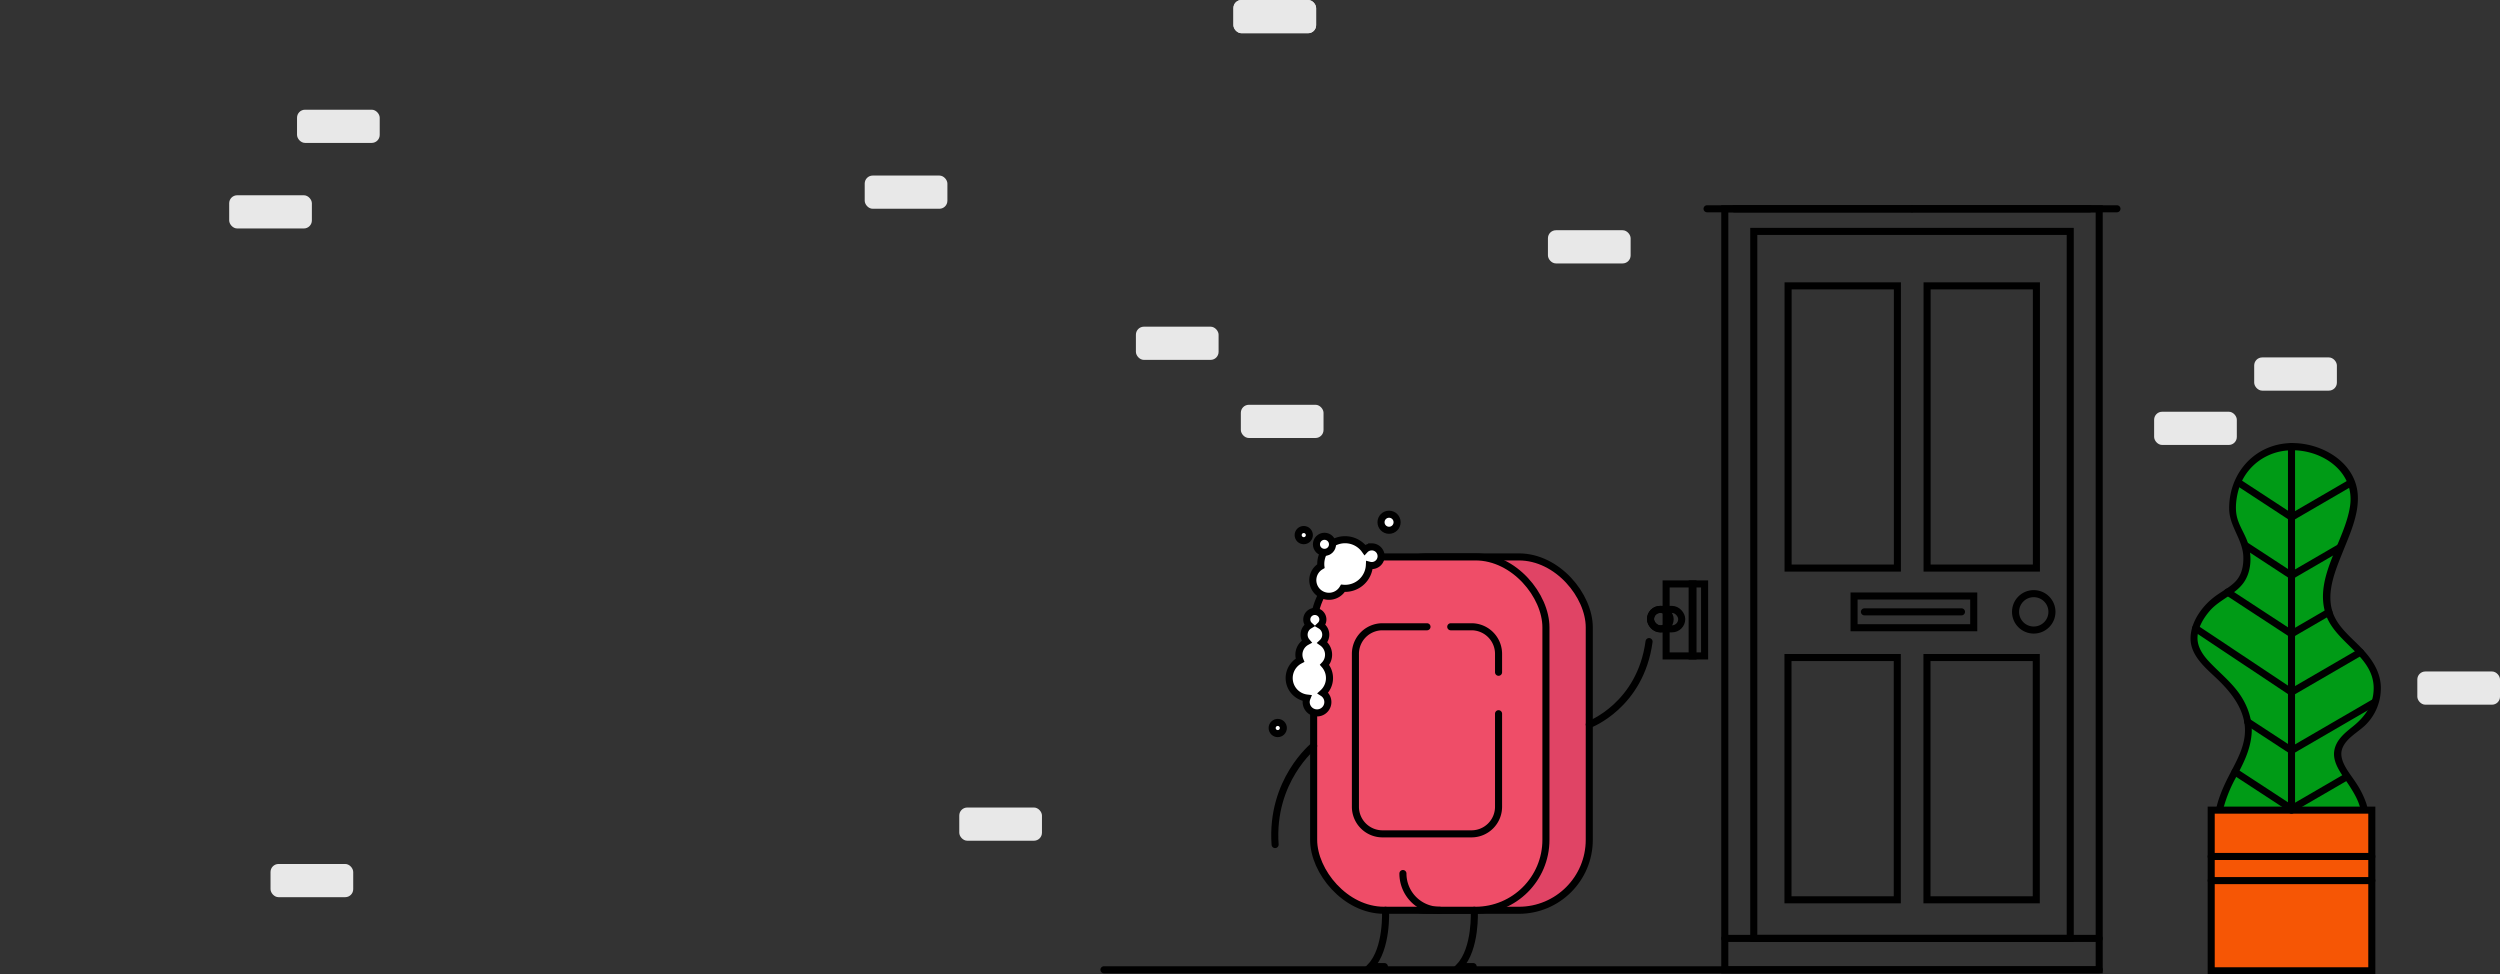 <svg id="Layer_1" data-name="Layer 1" xmlns="http://www.w3.org/2000/svg" viewBox="0 0 1768.66 689.29"><rect x="0" y="0" width="1768.66" height="689.29" fill="#333333" stroke="none"/><defs><style>.cls-1{fill:none;}.cls-1,.cls-2,.cls-3,.cls-4,.cls-7,.cls-8{stroke:#000;stroke-miterlimit:10;stroke-width:5px;}.cls-1,.cls-7,.cls-8{stroke-linecap:round;}.cls-2,.cls-8{fill:#fff;}.cls-3{fill:#e04465;}.cls-4{fill:#ef4d68;}.cls-5{fill:#e8e8e8;}.cls-6{fill:#009b16;}.cls-7{fill:#f65605;}</style></defs><title>bg-welcome</title><rect class="cls-1" x="1220.23" y="147.7" width="264.88" height="538.38"/><rect class="cls-1" x="1240.73" y="163.69" width="223.89" height="500.21"/><rect class="cls-1" x="1178.72" y="413.13" width="19.02" height="50.92"/><rect class="cls-1" x="1197.15" y="413.13" width="8.79" height="50.92"/><rect class="cls-1" x="1167.67" y="431.13" width="22.09" height="13.75" rx="6.88" ry="6.88"/><rect class="cls-1" x="1167.67" y="431.13" width="13.9" height="13.75" rx="6.88" ry="6.88"/><circle class="cls-2" cx="903.96" cy="515.04" r="3.96"/><rect class="cls-3" x="960.02" y="393.99" width="164.33" height="250" rx="49.84" ry="49.84"/><rect class="cls-4" x="929.36" y="393.99" width="164.33" height="250" rx="49.84" ry="49.84"/><path class="cls-1" d="M1018.52,644a26,26,0,0,1-26-26"/><path class="cls-1" d="M1060.17,504.93v65.9a19.15,19.15,0,0,1-19.09,19.09H978a19.15,19.15,0,0,1-19.09-19.09V462.51A19.15,19.15,0,0,1,978,443.42h31.54"/><path class="cls-2" d="M970.41,386.91a6.57,6.57,0,0,0-4.83,2.11,17.2,17.2,0,0,0-31.19,10c0,.52,0,1,.07,1.54a11.42,11.42,0,1,0,15.61,15.6c.51.05,1,.08,1.54.08a17.21,17.21,0,0,0,17.18-16.35,6.61,6.61,0,1,0,1.62-13Z"/><circle class="cls-2" cx="922.36" cy="378.57" r="3.96"/><circle class="cls-2" cx="937.02" cy="385.09" r="5.69"/><circle class="cls-2" cx="982.71" cy="369.47" r="5.69"/><path class="cls-2" d="M924.51,438.32a5.65,5.65,0,0,0,1.82,4.13,7.65,7.65,0,0,0-3.73,6.62,7.57,7.57,0,0,0,1.82,4.9,10.44,10.44,0,0,0-4.72,13.13,14.23,14.23,0,0,0,4.92,26.75,7.67,7.67,0,1,0,11.28-3.61,14.21,14.21,0,0,0,1.17-19.87,10.47,10.47,0,0,0-1.59-15.74,7.65,7.65,0,0,0-1.36-12.23,5.69,5.69,0,1,0-9.61-4.08Z"/><path class="cls-1" d="M1026.36,443.42h14.72a19.15,19.15,0,0,1,19.09,19.09V475.6"/><path class="cls-1" d="M980.2,644s1.49,27.15-10.51,39.82h9.72"/><path class="cls-1" d="M1043,644s1.5,27.15-10.5,39.82h9.72"/><path class="cls-1" d="M929.36,527.71s-30.48,24.47-27.27,69.79"/><path class="cls-1" d="M1124.36,512.57s36.16-13.34,42.29-58.67"/><line class="cls-1" x1="1485.12" y1="686.08" x2="781" y2="686.08"/><line class="cls-1" x1="1226.89" y1="147.7" x2="1352.67" y2="147.7"/><line class="cls-1" x1="1478.46" y1="147.7" x2="1352.67" y2="147.7"/><circle class="cls-1" cx="1438.8" cy="432.86" r="12.88"/><line class="cls-1" x1="1207.68" y1="147.7" x2="1497.68" y2="147.7"/><line class="cls-1" x1="1220.23" y1="663.9" x2="1485.12" y2="663.9"/><rect class="cls-1" x="1311.68" y="421.63" width="84.67" height="22.46"/><line class="cls-1" x1="1319.01" y1="432.86" x2="1387.68" y2="432.86"/><rect class="cls-1" x="1265.01" y="202.25" width="77.33" height="199.62"/><rect class="cls-1" x="1363.35" y="202.25" width="77.33" height="199.62"/><rect class="cls-1" x="1264.93" y="465.17" width="77.33" height="171.41"/><rect class="cls-1" x="1363.26" y="465.17" width="77.33" height="171.41"/><rect class="cls-5" x="1523.97" y="291.29" width="58.5" height="23.49" rx="5.67" ry="5.67"/><rect class="cls-5" x="1594.76" y="252.87" width="58.5" height="23.49" rx="5.67" ry="5.67"/><rect class="cls-5" x="1710.17" y="475.05" width="58.5" height="23.49" rx="5.67" ry="5.67"/><rect class="cls-5" x="877.85" y="286.37" width="58.5" height="23.49" rx="5.67" ry="5.67"/><rect class="cls-5" x="803.61" y="231.11" width="58.5" height="23.49" rx="5.67" ry="5.67"/><rect class="cls-5" x="611.75" y="124.2" width="58.5" height="23.49" rx="5.67" ry="5.67"/><rect class="cls-5" x="872.61" width="58.5" height="23.49" rx="5.67" ry="5.67"/><rect class="cls-5" x="872.61" width="58.5" height="23.49" rx="5.67" ry="5.67"/><rect class="cls-5" x="1095.11" y="162.88" width="58.5" height="23.49" rx="5.67" ry="5.67"/><rect class="cls-5" x="210.14" y="77.61" width="58.5" height="23.49" rx="5.67" ry="5.67"/><rect class="cls-5" x="162.14" y="138.14" width="58.5" height="23.49" rx="5.67" ry="5.67"/><rect class="cls-5" x="191.39" y="611.23" width="58.5" height="23.49" rx="5.67" ry="5.67"/><rect class="cls-5" x="678.65" y="571.29" width="58.5" height="23.49" rx="5.67" ry="5.67"/><path class="cls-6" d="M1601.76,611.25c-9.41-5.26-22.75-11.33-26.81-21.31-1.89-4.66-6-8.7-5.33-13.67,1.51-10.81,7.44-23.28,13-32.67s10-24.8,7-35.33c-3.23-11.28-7.13-16.63-15-25.33s-17.19-14-21.34-25,3.91-24.2,12.67-32c4.64-4.13,13.41-8.67,17.68-13.18,5.72-6,6.61-15.25,5.49-23.49s-9-18-9.5-26.33c-1.1-17.43,5.62-34.07,23.66-42.84,12-5.83,25.24-5,35.9-1.19s21.44,13.09,24.94,23.86c3.78,11.65-.64,23.87-4.71,35.42s-9.64,22.65-12.1,34.65c-1.91,9.34-1.67,19.73,3.75,27.57,5,7.29,6.91,9,13.22,15.19,11.76,11.6,19.35,20.9,17.18,36-3.49,24.29-24.09,23.79-27.51,39.62-2.5,11.61,18.67,27.67,19,45.33.19,10.27,1.56-2.63-2,7-8.41,22.76-19.17,29.3-36.39,46.38"/><path d="M1603,609.09c-9.6-5.32-20.81-10.08-25.91-20.42-1.43-2.89-3.58-5.73-4.6-8.8s0-6.32.83-9.26a96,96,0,0,1,8.25-20.08c5.34-10,10.32-19.43,11.34-31,.9-10.19-2.86-20.57-8.71-28.84-6.27-8.86-14.67-15.34-21.94-23.25-4.16-4.53-7.83-10.18-7.6-16.57.25-7,4.28-13.67,8.77-18.83,7.19-8.27,19.3-11.87,24.93-21.47,5.08-8.65,4.66-20.31.87-29.32-2.27-5.37-5.64-10.53-6.83-16.29-1.15-5.54-.38-12,1-17.39a38.46,38.46,0,0,1,20.4-24.93c24.75-12.41,63.36,4.53,58.77,35.44-3.69,24.82-25.48,50.05-17.35,76,6.48,20.62,34.34,29.71,34.07,53.1-.14,11.73-6.17,19.93-14.92,26.94-5.74,4.59-11.92,9.58-13,17.37-1.27,9.06,6.49,17.73,11,24.82,3.15,5,6.27,10.2,7.54,16,.57,2.62-.52,8.33,1.62,10.34a2.54,2.54,0,0,0,3.93-.51c1.23-2.17-.51-5.43-3.2-4.71-1.74.46-2.51,2.56-3.13,4-1.73,4.08-3.22,8.2-5.31,12.12-7.45,13.93-20,23.77-31,34.68-2.3,2.26,1.24,5.8,3.53,3.54,8-7.89,16.8-15.15,23.91-23.88a74.11,74.11,0,0,0,8.24-12.44c1.25-2.4,2.37-4.86,3.4-7.36a23.93,23.93,0,0,0,1.81-4.59,9.15,9.15,0,0,1,.67-1.5c-3,.06-4.06-.74-3.2-2.4l3.93-.51c1.17,1.11.19,1,.45-.13a14.08,14.08,0,0,0-.14-3.6,31,31,0,0,0-1.32-6.87,62.87,62.87,0,0,0-7.37-14.73c-4.28-6.77-13-16-9.51-24.59,2.93-7.11,10.67-10.92,16-16a36.32,36.32,0,0,0,11.1-24.56c.63-10.86-4.51-19.91-11.51-27.79-7.73-8.72-19-16.52-22.67-28.11-4.42-13.94,2-29,7.11-41.82s11.77-27,10.77-41.06c-1.81-25.37-30.82-39.5-53.64-35.79s-37.66,23.63-37.32,46.16c.18,12.19,9.55,21.43,10,33.51.25,6.67-1.12,13.4-6.06,18.2-4.33,4.19-10,6.92-14.71,10.6-8.52,6.6-16.14,17.24-16.56,28.35-.44,11.58,8.76,20.1,16.54,27.31,9.71,9,19.41,19.82,21.57,33.39,2.43,15.29-6.58,28.06-12.84,41-3.28,6.81-6.19,14-7.5,21.47-1.16,6.65,2.3,10.74,5,16.46,5.54,11.61,17.28,17,28,22.9,2.81,1.56,5.34-2.76,2.52-4.32Z"/><rect class="cls-7" x="1564.34" y="573.16" width="113.63" height="113.63"/><line class="cls-1" x1="1621.16" y1="573.16" x2="1621.16" y2="315.9"/><polyline class="cls-1" points="1583.9 341.56 1621.16 365.94 1662.53 341.9"/><polyline class="cls-1" points="1588.98 386.14 1621.16 407.19 1655.29 387.37"/><polyline class="cls-1" points="1575.9 418.84 1621.16 448.45 1647.6 433.09"/><polyline class="cls-1" points="1553.32 444.53 1621.16 489.7 1669.91 461.38"/><polyline class="cls-1" points="1590.16 510.68 1621.16 530.96 1679.79 496.9"/><polyline class="cls-1" points="1581.19 546.07 1621.16 572.21 1659.98 549.66"/><line class="cls-8" x1="1564.34" y1="605.94" x2="1677.97" y2="605.94"/><line class="cls-8" x1="1564.34" y1="622.98" x2="1677.97" y2="622.98"/></svg>